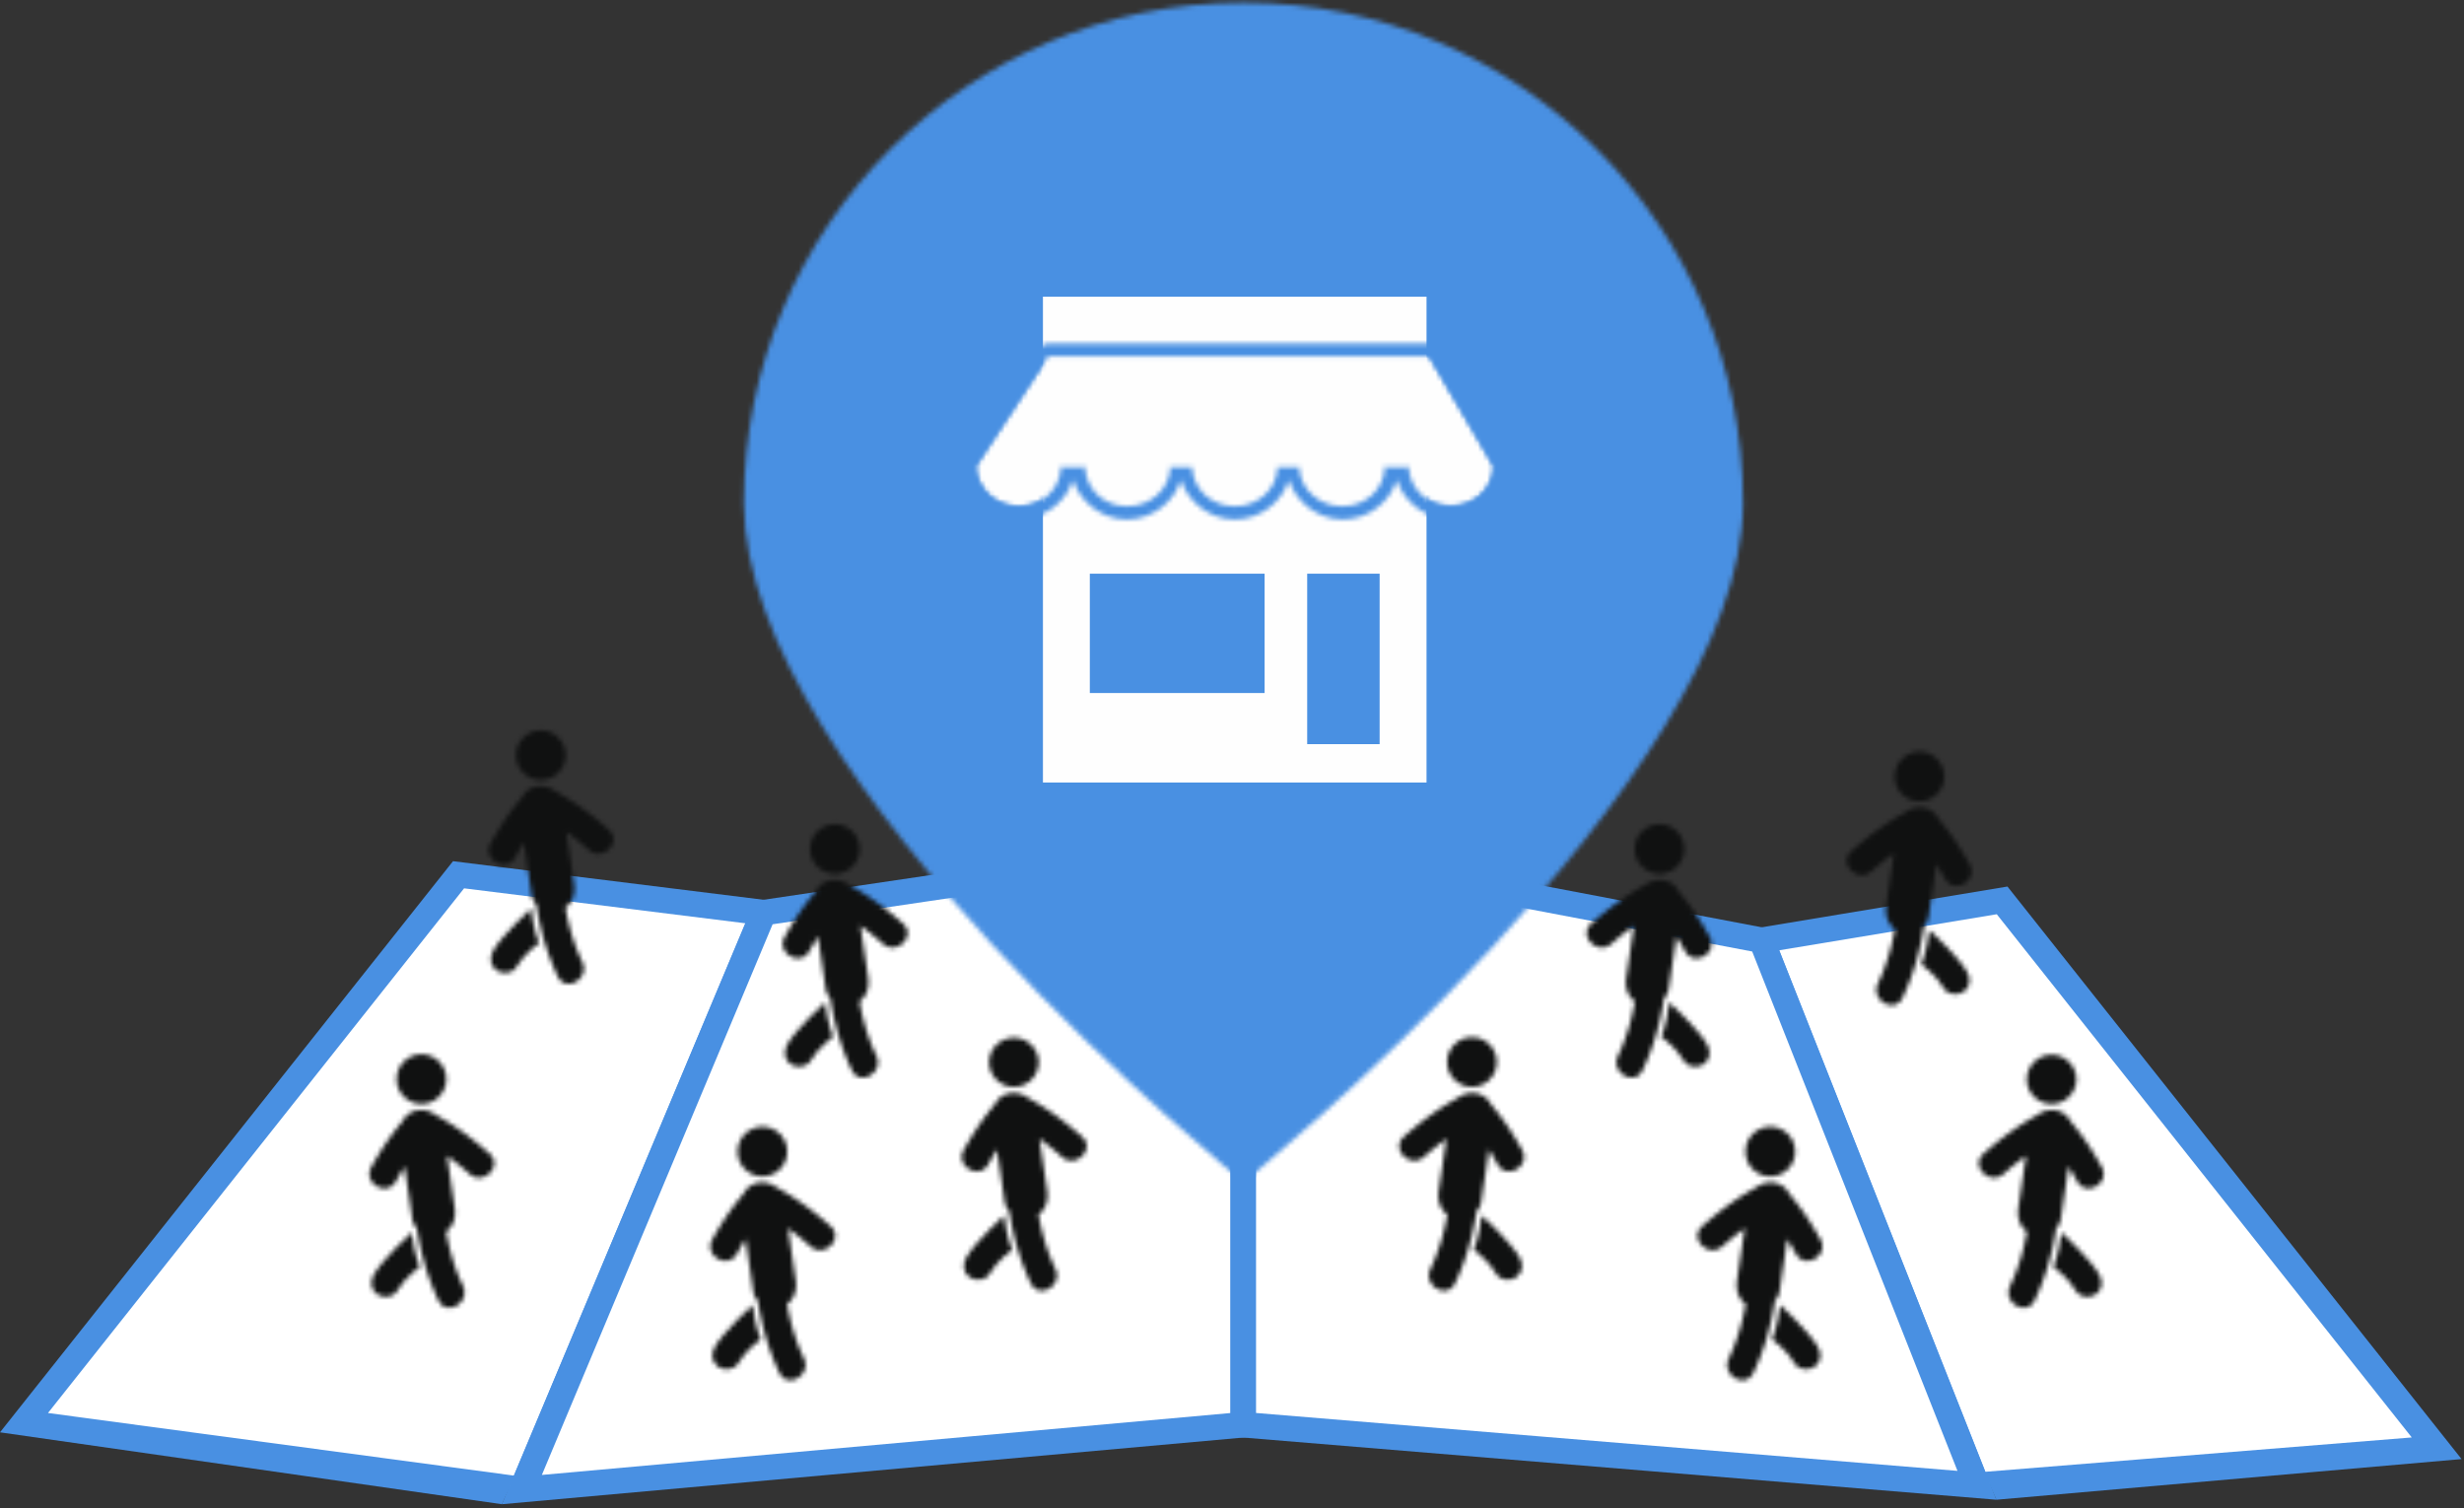 <svg width="526" height="322" viewBox="0 0 526 322" xmlns="http://www.w3.org/2000/svg" xmlns:xlink="http://www.w3.org/1999/xlink"><rect x="0" y="0" width="526" height="322" fill="#333333" stroke="none"/><defs><path d="M158.805 107.409c0 59.023 106.653 144.951 106.653 144.951s106.644-85.928 106.644-144.951C372.102 48.391 324.356.546 265.458.546c-58.902 0-106.653 47.845-106.653 106.863z" id="path-1"/><path d="M223.772 76.062l-15.461 23.637c.262 4.835 4.274 8.39 9.192 8.39 4.96 0 9.003-3.472 9.197-8.369 0 0 .01-.414.01-.372 0 .126-.005.246-.01.372h4.64v-.366c0-.053-.005-.11-.005-.163 0-.016.006.063.006.163.083 5.012 4.169 8.736 9.202 8.736 5.002 0 9.072-3.53 9.203-8.49 0-.12.005-.278.005-.252 0 .084 0 .168-.005.252v.12h4.635v-.529.163c.089 5.012 4.174 8.736 9.197 8.736 5.007 0 9.077-3.53 9.208-8.49.005-.12.005-.278.005-.252 0 .084 0 .168-.005.252v.12h4.64s-.005-.21-.005-.366v-.163.163c.09 5.012 4.175 8.736 9.203 8.736 5.002 0 9.077-3.53 9.207-8.49v-.252.252c-.005.063-.005.12-.005.12h4.64s0-.21-.004-.366v-.163.163c.089 5.012 4.174 8.736 9.207 8.736 4.96 0 9.009-3.478 9.198-8.386l-13.775-23.642h-81.32zm-15.477 23.13c0 .052 0 .11.005.162-.005-.09-.005-.168-.005-.168v.005zm110.577.408v-.252.252zm-110.572.11l.01-.01c-.004-.116-.01-.231-.01-.346v.356zm110.567-.006l.005.006v-.11c0 .036-.005.073-.005.104zm.005.016v-.01.01zm-110.577 0h.005v-.01l-.005.01z" id="path-3"/><path d="M223.772 73.333c-.916 0-1.765.655-2.273 1.409l-14.587 21.95c-.806.472-1.456 1.4-1.456 2.4 0 .089-.1.23-.1.314v.11c0 .173.106.35.137.529.456 6.149 5.573 10.8 11.952 10.8 5.63 0 10.245-3.845 11.586-8.396h.031c1.414 4.551 5.992 8.443 11.481 8.443 5.625 0 10.187-3.892 11.533-8.443h.027c1.414 4.551 5.991 8.443 11.475 8.443 5.636 0 10.193-3.892 11.539-8.443h.026c1.414 4.551 5.992 8.443 11.48 8.443 5.631 0 10.193-3.892 11.54-8.443h.02c1.42 4.551 5.997 8.396 11.486 8.396 6.516 0 11.607-4.698 11.921-10.926.01-.115.01-.246.01-.366v-.257c0-.86-.397-1.634-1.02-2.132l-13.142-22.296c-.492-.828-1.388-1.535-2.346-1.535h-81.32zm0 2.729h81.665-.345l13.78 23.36c-.178 4.928-4.232 8.547-9.203 8.547-4.98 0-8.825-3.624-8.993-8.558 0 .005-.005.01-.005.016.005.12-.204.293-.204.293h-4.845c-.225 4.866-4.153 8.349-9.098 8.349-4.892 0-8.935-3.546-9.228-8.349h-4.573c-.22 4.866-4.227 8.349-9.166 8.349-4.96 0-8.935-3.645-9.129-8.548-.016.1-.047.2-.047.2h-4.442v-.43s-.1.262-.1.324c-.172 4.924-4.273 8.454-9.254 8.454-5.007 0-8.904-3.719-9.02-8.705v-.005c-.015.02-.025.036-.025.052 0 .126-.2.31-.2.31h-4.855c-.225 4.87-4.148 8.348-9.092 8.348-4.924 0-8.894-3.797-9.14-8.653l.042-.062v-.215.215l15.477-23.292zm95.1 23.229v.298-.298zm0 .298v.032-.032zm0 .032v.01-.01zm-18.201-.288c.005.026.005.052.005.078.021-.078.21-.194.21-.267v-.005s-.215.073-.215.194zm-23.438-.189c0 .026.01.058.026.094-.01-.057-.026-.1-.026-.1v.006zm-22.81.22c0 .052 0 .105.005.157.005-.037.005-.073.005-.11-.005-.073.053-.199.053-.267v-.005s-.063.11-.063.225zm-22.857-.005c.052-.074.173-.163.173-.215v-.005s-.168.105-.173.22zm45.714.005c0 .12.005.236.016.356h.13s-.094-.183-.1-.309c0-.047-.036-.11-.067-.173.01.037.016.084.02.126zm18.148.225v.131h.194c0-.042 0-.084.005-.13 0-.085-.199-.3-.199-.3v.3zm-22.747 0v.131h.042c.005-.042.005-.084.005-.13 0-.085-.047-.3-.047-.3v.3zm-46.4.026v.105h.204v-.105c0-.062-.204-.324-.204-.324v.324zm-17.986-.261v.01-.01zm.005.267l.006-.01c-.006-.08-.006-.163-.01-.247 0 .115.004.23.004.257zm-.005.01h.005v-.01l-.005.01z" id="path-5"/><path d="M410.148 205.845s3.137 2.226 4.866 5.185c.832 1.43 3.016 1.545 4.242.644 1.43-1.063 1.477-2.823.64-4.247-1.97-3.368-8.046-8.91-8.046-8.91-.545 4.777-1.702 7.328-1.702 7.328z" id="path-7"/><path d="M409.305 172.403c-.34.01-.697.078-1.058.23-.54.173-1.053.44-1.504.775-4.164 2.294-7.977 5.133-11.522 8.297-2.933 2.608 1.372 6.887 4.29 4.295a61.365 61.365 0 0 1 4.797-3.86c-.55 3.697-1.095 7.39-1.64 11.082-.298 2.006.273 3.98 1.85 5.075-.718 4.033-1.88 8.03-3.62 11.638-1.692 3.515 3.536 6.6 5.233 3.07 2.33-4.835 3.807-10.088 4.614-15.41.498-.528.859-1.183.974-1.937.55-3.74 1.1-7.485 1.66-11.22a72.192 72.192 0 0 1 1.85 3.159c1.911 3.42 7.149.356 5.237-3.07-1.927-3.446-4.07-6.714-6.636-9.715-.534-1.084-1.467-1.933-2.85-2.305a4.21 4.21 0 0 0-1.094-.141c-.194 0-.388.016-.581.037z" id="path-9"/><path d="M404.475 165.767a5.288 5.288 0 0 0 5.285 5.29 5.288 5.288 0 0 0 5.285-5.29 5.292 5.292 0 0 0-5.285-5.296 5.292 5.292 0 0 0-5.285 5.296z" id="path-11"/><path d="M105.318 202.875c-.833 1.425-.79 3.19.64 4.248 1.225.9 3.404.785 4.236-.644 1.734-2.954 4.871-5.18 4.871-5.18s-1.152-2.551-1.702-7.333c0 0-6.08 5.547-8.045 8.91z" id="path-13"/><path d="M114.238 167.956c-1.388.372-2.32 1.22-2.855 2.304-2.566 3.002-4.714 6.27-6.636 9.721-1.911 3.42 3.32 6.485 5.238 3.064a75.419 75.419 0 0 1 1.849-3.158c.555 3.74 1.105 7.48 1.66 11.22.11.759.471 1.408.98 1.942.8 5.322 2.273 10.575 4.603 15.41 1.703 3.524 6.925.44 5.238-3.07-1.739-3.609-2.907-7.61-3.62-11.638 1.572-1.1 2.143-3.08 1.844-5.075-.539-3.693-1.084-7.39-1.634-11.083a60.894 60.894 0 0 1 4.798 3.86c2.917 2.593 7.223-1.686 4.29-4.295-3.546-3.168-7.36-6.007-11.523-8.296a5.332 5.332 0 0 0-1.503-.78 3.087 3.087 0 0 0-1.064-.23 5.382 5.382 0 0 0-.576-.032 4.14 4.14 0 0 0-1.09.136z" id="path-15"/><path d="M110.168 161.215c0 2.923 2.368 5.295 5.28 5.295a5.292 5.292 0 0 0 5.284-5.295 5.292 5.292 0 0 0-5.284-5.295c-2.912 0-5.28 2.372-5.28 5.295z" id="path-17"/><path d="M438.352 270.446s3.133 2.226 4.866 5.18c.838 1.43 3.017 1.545 4.243.639 1.43-1.053 1.471-2.818.639-4.243-1.964-3.368-8.045-8.909-8.045-8.909-.55 4.782-1.703 7.333-1.703 7.333z" id="path-19"/><path d="M437.514 236.998c-.345.01-.701.084-1.063.23a5.332 5.332 0 0 0-1.503.781c-4.17 2.284-7.977 5.128-11.528 8.297-2.928 2.608 1.377 6.887 4.29 4.294a59.797 59.797 0 0 1 4.802-3.86c-.55 3.693-1.094 7.39-1.644 11.083-.288 1.996.283 3.975 1.849 5.075-.713 4.033-1.875 8.03-3.614 11.638-1.687 3.515 3.535 6.594 5.237 3.07 2.331-4.835 3.803-10.088 4.604-15.41.503-.534.87-1.188.98-1.943.555-3.74 1.105-7.479 1.655-11.224a73.392 73.392 0 0 1 1.854 3.164c1.912 3.425 7.144.356 5.238-3.064-1.923-3.452-4.07-6.715-6.637-9.721-.534-1.085-1.466-1.933-2.854-2.305a4.14 4.14 0 0 0-1.09-.136c-.193 0-.387.01-.576.031z" id="path-21"/><path d="M432.685 230.362c0 2.923 2.368 5.295 5.28 5.295a5.292 5.292 0 0 0 5.285-5.295 5.283 5.283 0 0 0-10.564 0z" id="path-23"/><path d="M206.305 268.387c-.833 1.42-.791 3.185.644 4.243 1.226.9 3.404.785 4.237-.644 1.734-2.954 4.871-5.18 4.871-5.18s-1.157-2.551-1.702-7.328c0 0-6.076 5.536-8.05 8.91z" id="path-25"/><path d="M215.224 233.463c-1.382.372-2.32 1.225-2.849 2.304-2.572 3.007-4.714 6.27-6.636 9.721-1.912 3.426 3.326 6.49 5.232 3.064a86.133 86.133 0 0 1 1.855-3.163c.55 3.745 1.11 7.49 1.66 11.224.115.754.471 1.41.974 1.938.801 5.327 2.284 10.58 4.604 15.414 1.702 3.525 6.935.446 5.238-3.069-1.74-3.609-2.897-7.605-3.614-11.638 1.571-1.1 2.142-3.074 1.849-5.075-.545-3.693-1.095-7.385-1.64-11.083a59.948 59.948 0 0 1 4.798 3.86c2.917 2.593 7.223-1.686 4.29-4.3-3.552-3.163-7.36-6.002-11.529-8.291a5.07 5.07 0 0 0-1.503-.78 2.884 2.884 0 0 0-1.053-.226 4.445 4.445 0 0 0-1.676.1z" id="path-27"/><path d="M211.16 226.722c0 2.923 2.362 5.295 5.28 5.295a5.289 5.289 0 0 0 5.284-5.295 5.283 5.283 0 0 0-10.564 0z" id="path-29"/><path d="M354.65 221.312s3.132 2.23 4.866 5.185c.838 1.43 3.011 1.545 4.237.644 1.435-1.063 1.477-2.823.644-4.248-1.97-3.367-8.05-8.904-8.05-8.904-.545 4.772-1.697 7.323-1.697 7.323z" id="path-31"/><path d="M353.801 187.87c-.335.01-.696.083-1.052.23a4.95 4.95 0 0 0-1.503.78c-4.17 2.29-7.977 5.128-11.528 8.291-2.934 2.609 1.377 6.888 4.29 4.3a60.661 60.661 0 0 1 4.797-3.86c-.545 3.693-1.09 7.385-1.64 11.083-.293 2 .278 3.975 1.85 5.07-.718 4.038-1.876 8.03-3.615 11.643-1.686 3.51 3.536 6.595 5.238 3.064 2.32-4.829 3.802-10.087 4.604-15.409.503-.529.864-1.183.974-1.943.555-3.734 1.11-7.474 1.66-11.219a81.962 81.962 0 0 1 1.854 3.164c1.912 3.425 7.145.361 5.238-3.07-1.927-3.446-4.07-6.714-6.641-9.715-.53-1.08-1.462-1.928-2.85-2.305a4.25 4.25 0 0 0-1.1-.141c-.188 0-.382.01-.576.036z" id="path-33"/><path d="M348.978 181.233a5.288 5.288 0 0 0 5.284 5.29 5.288 5.288 0 0 0 5.285-5.29 5.289 5.289 0 0 0-5.285-5.295 5.289 5.289 0 0 0-5.284 5.295z" id="path-35"/><path d="M168.096 222.893c-.832 1.425-.79 3.185.64 4.248 1.225.9 3.404.786 4.237-.644 1.733-2.954 4.865-5.185 4.865-5.185s-1.147-2.551-1.702-7.323c0 0-6.076 5.537-8.04 8.904z" id="path-37"/><path d="M177.016 187.974c-1.388.377-2.32 1.226-2.855 2.305-2.566 3-4.713 6.27-6.636 9.715-1.911 3.431 3.326 6.495 5.233 3.07a70.437 70.437 0 0 1 1.86-3.164c.55 3.745 1.099 7.485 1.654 11.22.11.759.472 1.413.98 1.942.801 5.322 2.278 10.58 4.604 15.41 1.697 3.53 6.924.445 5.237-3.065-1.739-3.614-2.901-7.605-3.619-11.643 1.571-1.095 2.142-3.07 1.849-5.07-.55-3.698-1.09-7.39-1.645-11.083a58.886 58.886 0 0 1 4.803 3.86c2.917 2.588 7.218-1.691 4.29-4.3-3.546-3.163-7.354-6.002-11.523-8.29a5.074 5.074 0 0 0-1.503-.781 3.087 3.087 0 0 0-1.063-.23 4.179 4.179 0 0 0-.571-.037c-.377 0-.75.047-1.095.141z" id="path-39"/><path d="M172.941 181.233a5.291 5.291 0 0 0 5.285 5.29 5.288 5.288 0 0 0 5.285-5.29 5.289 5.289 0 0 0-5.285-5.295 5.292 5.292 0 0 0-5.285 5.295z" id="path-41"/><path d="M378.303 285.912s3.137 2.226 4.866 5.186c.838 1.424 3.011 1.54 4.242.639 1.43-1.058 1.472-2.823.64-4.248-1.965-3.363-8.046-8.91-8.046-8.91-.55 4.783-1.702 7.333-1.702 7.333z" id="path-43"/><path d="M377.465 252.465c-.346.01-.702.084-1.063.23a5.148 5.148 0 0 0-1.503.786c-4.17 2.284-7.977 5.122-11.528 8.291-2.928 2.609 1.377 6.888 4.294 4.295a60.894 60.894 0 0 1 4.798-3.86c-.55 3.692-1.09 7.39-1.64 11.088-.293 1.996.278 3.97 1.85 5.07-.718 4.028-1.88 8.03-3.62 11.638-1.686 3.51 3.536 6.594 5.238 3.07 2.326-4.835 3.803-10.088 4.604-15.41.503-.534.87-1.184.98-1.943.555-3.74 1.105-7.48 1.654-11.219a75.613 75.613 0 0 1 1.86 3.158c1.906 3.42 7.139.356 5.232-3.064-1.922-3.451-4.07-6.72-6.636-9.72-.534-1.08-1.466-1.933-2.854-2.305a4.14 4.14 0 0 0-1.09-.136c-.194 0-.387.01-.576.031z" id="path-45"/><path d="M372.636 245.829a5.292 5.292 0 0 0 5.285 5.295c2.912 0 5.285-2.373 5.285-5.295 0-2.923-2.373-5.295-5.285-5.295a5.292 5.292 0 0 0-5.285 5.295z" id="path-47"/><path d="M152.624 287.489c-.832 1.425-.785 3.19.645 4.248 1.225.9 3.404.785 4.242-.64 1.728-2.959 4.86-5.185 4.86-5.185s-1.146-2.55-1.702-7.332c0 0-6.075 5.546-8.045 8.909z" id="path-49"/><path d="M161.55 252.57c-1.394.372-2.326 1.225-2.855 2.304-2.567 3.001-4.714 6.27-6.642 9.721-1.906 3.42 3.332 6.484 5.238 3.064a75.613 75.613 0 0 1 1.86-3.158c.55 3.74 1.1 7.48 1.655 11.219.11.76.476 1.409.974 1.943.806 5.322 2.283 10.575 4.609 15.41 1.697 3.524 6.924.44 5.232-3.07-1.739-3.609-2.896-7.61-3.614-11.638 1.577-1.1 2.142-3.074 1.85-5.07-.55-3.698-1.09-7.396-1.64-11.088a60.894 60.894 0 0 1 4.797 3.86c2.918 2.593 7.218-1.686 4.295-4.295-3.556-3.169-7.359-6.007-11.533-8.29a5.12 5.12 0 0 0-1.498-.787 3.085 3.085 0 0 0-1.058-.23 5.554 5.554 0 0 0-.581-.031 4.14 4.14 0 0 0-1.09.136z" id="path-51"/><path d="M157.474 245.829a5.292 5.292 0 0 0 5.285 5.295 5.292 5.292 0 0 0 5.285-5.295 5.292 5.292 0 0 0-5.285-5.295 5.292 5.292 0 0 0-5.285 5.295z" id="path-53"/><path d="M314.619 266.806s3.132 2.226 4.86 5.18c.838 1.43 3.017 1.545 4.243.644 1.43-1.058 1.477-2.823.644-4.243-1.97-3.373-8.05-8.909-8.05-8.909-.55 4.777-1.697 7.328-1.697 7.328z" id="path-55"/><path d="M313.776 233.363a2.96 2.96 0 0 0-1.064.226 5.268 5.268 0 0 0-1.503.78c-4.169 2.289-7.972 5.128-11.528 8.291-2.922 2.614 1.378 6.893 4.295 4.3a60.024 60.024 0 0 1 4.803-3.86c-.555 3.698-1.095 7.39-1.645 11.083-.293 2 .278 3.975 1.85 5.075-.718 4.033-1.881 8.03-3.62 11.638-1.687 3.515 3.54 6.594 5.238 3.07 2.33-4.835 3.802-10.088 4.609-15.415.497-.529.864-1.184.974-1.938.555-3.734 1.105-7.48 1.655-11.224a73.496 73.496 0 0 1 1.86 3.163c1.906 3.426 7.143.362 5.232-3.064-1.923-3.451-4.07-6.714-6.636-9.72-.53-1.08-1.467-1.933-2.855-2.305a4.372 4.372 0 0 0-1.665-.1z" id="path-57"/><path d="M308.946 226.722a5.292 5.292 0 0 0 5.285 5.295 5.292 5.292 0 0 0 5.285-5.295 5.288 5.288 0 0 0-5.285-5.29 5.288 5.288 0 0 0-5.285 5.29z" id="path-59"/><path d="M79.837 272.022c-.833 1.425-.786 3.19.644 4.243 1.226.906 3.405.79 4.243-.64 1.728-2.953 4.866-5.18 4.866-5.18s-1.153-2.55-1.703-7.332c0 0-6.075 5.541-8.05 8.91z" id="path-61"/><path d="M88.762 237.103c-1.388.372-2.325 1.22-2.854 2.305-2.567 3.006-4.71 6.269-6.642 9.72-1.906 3.42 3.331 6.49 5.238 3.065a86.247 86.247 0 0 1 1.86-3.164c.55 3.745 1.1 7.485 1.654 11.224.11.755.477 1.41.974 1.943.807 5.322 2.284 10.575 4.61 15.41 1.697 3.524 6.924.445 5.232-3.07-1.739-3.608-2.896-7.605-3.614-11.638 1.577-1.1 2.147-3.08 1.849-5.075-.55-3.692-1.09-7.39-1.64-11.083a58.811 58.811 0 0 1 4.798 3.86c2.918 2.593 7.223-1.686 4.295-4.294-3.556-3.17-7.359-6.013-11.533-8.297a5.233 5.233 0 0 0-1.498-.78 3.085 3.085 0 0 0-1.058-.23 5.405 5.405 0 0 0-.582-.032 4.14 4.14 0 0 0-1.089.136z" id="path-63"/><path d="M84.687 230.362a5.292 5.292 0 0 0 5.285 5.295 5.292 5.292 0 0 0 5.285-5.295 5.284 5.284 0 1 0-10.57 0z" id="path-65"/></defs><g id="assets" fill="none" fill-rule="evenodd"><g id="reservas-online-sin-comisiones-restaurantes"><path id="Fill-1" fill="#FFF" d="M5.124 303.692l106.282 14.288 51.606-123.152-65.124-8.092z"/><path d="M0 305.757l107.136 15.346 59.792-128.542-70.22-8.726L0 305.757zm10.245-4.128L99.07 189.633l60.039 7.459-49.412 117.904-99.452-13.367z" id="Fill-2" fill="#4990E2"/><path id="Fill-3" fill="#FFF" d="M376.034 200.718l45.986 116.348 98.143-7.908L427.4 192.207z"/><path d="M372.254 198.578l53.921 121.57 99.305-8.679-96.938-122.22-56.288 9.329zm7.563 4.279l46.442-7.694 88.589 111.687-91.03 7.333-44.001-111.326z" id="Fill-4" fill="#4990E2"/><path id="Fill-5" fill="#FFF" d="M163.015 194.83l-51.607 123.147 153.997-13.843V179.678z"/><path d="M161.096 192.355l-53.958 128.752 160.994-14.477V176.517l-107.036 15.838zm3.84 4.95l97.739-14.461v118.794l-147 13.215 49.26-117.548z" id="Fill-6" fill="#4990E2"/><path id="Fill-7" fill="#FFF" d="M265.405 304.135l156.615 12.932-45.986-116.349-110.63-21.04z"/><path d="M262.675 306.648l163.503 13.502-48.16-121.832-115.343-21.935v130.265zm5.458-5.023V182.977l105.915 20.139 43.823 110.87-149.738-12.361z" id="Fill-8" fill="#4990E2"/><mask id="mask-2" fill="#fff"><use xlink:href="#path-1"/></mask><path id="Fill-9" fill="#4990E2" mask="url(#mask-2)" d="M154.258 256.906h222.395V-4H154.258z"/><path d="M222.64 167.045h81.886V63.324H222.64v103.72zm56.41-8.187h15.467v-36.39H279.05v36.39zm-46.4-10.915h37.308v-25.476H232.65v25.476z" id="Fill-12" fill="#FEFEFE" mask="url(#mask-2)"/><mask id="mask-4" fill="#fff"><use xlink:href="#path-3"/></mask><path id="Fill-13" fill="#FEFEFE" mask="url(#mask-4)" d="M203.744 112.641h119.674V71.516H203.744z"/><mask id="mask-6" fill="#fff"><use xlink:href="#path-5"/></mask><path id="Fill-16" fill="#4990E2" mask="url(#mask-6)" d="M200.805 115.438h125.347V68.787H200.805z"/><mask id="mask-8" fill="#fff"><use xlink:href="#path-7"/></mask><path id="Fill-19" fill="#101111" mask="url(#mask-8)" d="M405.596 216.802h19.395v-22.83h-19.395z"/><mask id="mask-10" fill="#fff"><use xlink:href="#path-9"/></mask><path id="Fill-22" fill="#101111" mask="url(#mask-10)" d="M389.69 219.117h35.736V167.82H389.69z"/><mask id="mask-12" fill="#fff"><use xlink:href="#path-11"/></mask><path id="Fill-25" fill="#101111" mask="url(#mask-12)" d="M399.93 175.608h19.667V155.92h-19.668z"/><mask id="mask-14" fill="#fff"><use xlink:href="#path-13"/></mask><path id="Fill-28" fill="#101111" mask="url(#mask-14)" d="M100.217 212.25h19.395v-22.83h-19.395z"/><mask id="mask-16" fill="#fff"><use xlink:href="#path-15"/></mask><path id="Fill-31" fill="#101111" mask="url(#mask-16)" d="M99.782 214.566h35.736v-51.298H99.782z"/><mask id="mask-18" fill="#fff"><use xlink:href="#path-17"/></mask><path id="Fill-34" fill="#101111" mask="url(#mask-18)" d="M105.617 171.057h19.667v-19.689h-19.667z"/><mask id="mask-20" fill="#fff"><use xlink:href="#path-19"/></mask><path id="Fill-37" fill="#101111" mask="url(#mask-20)" d="M433.806 281.398h19.395v-22.831h-19.395z"/><mask id="mask-22" fill="#fff"><use xlink:href="#path-21"/></mask><path id="Fill-40" fill="#101111" mask="url(#mask-22)" d="M417.894 283.713h35.737v-51.298h-35.737z"/><mask id="mask-24" fill="#fff"><use xlink:href="#path-23"/></mask><path id="Fill-43" fill="#101111" mask="url(#mask-24)" d="M428.134 240.204H447.8V220.52h-19.667z"/><mask id="mask-26" fill="#fff"><use xlink:href="#path-25"/></mask><path id="Fill-46" fill="#101111" mask="url(#mask-26)" d="M201.209 277.757h19.394v-22.83H201.21z"/><mask id="mask-28" fill="#fff"><use xlink:href="#path-27"/></mask><path id="Fill-49" fill="#101111" mask="url(#mask-28)" d="M200.774 280.072h35.736v-51.297h-35.736z"/><mask id="mask-30" fill="#fff"><use xlink:href="#path-29"/></mask><path id="Fill-52" fill="#101111" mask="url(#mask-30)" d="M206.609 236.569h19.667V216.88h-19.667z"/><mask id="mask-32" fill="#fff"><use xlink:href="#path-31"/></mask><path id="Fill-55" fill="#101111" mask="url(#mask-32)" d="M350.098 232.269h19.395v-22.831h-19.395z"/><mask id="mask-34" fill="#fff"><use xlink:href="#path-33"/></mask><path id="Fill-58" fill="#101111" mask="url(#mask-34)" d="M334.187 234.584h35.736v-51.298h-35.736z"/><mask id="mask-36" fill="#fff"><use xlink:href="#path-35"/></mask><path id="Fill-61" fill="#101111" mask="url(#mask-36)" d="M344.431 191.07H364.1v-19.683H344.43z"/><mask id="mask-38" fill="#fff"><use xlink:href="#path-37"/></mask><path id="Fill-64" fill="#101111" mask="url(#mask-38)" d="M162.995 232.263h19.395v-22.83h-19.395z"/><mask id="mask-40" fill="#fff"><use xlink:href="#path-39"/></mask><path id="Fill-67" fill="#101111" mask="url(#mask-40)" d="M162.56 234.578h35.736v-51.297H162.56z"/><mask id="mask-42" fill="#fff"><use xlink:href="#path-41"/></mask><path id="Fill-70" fill="#101111" mask="url(#mask-42)" d="M168.395 191.075h19.667v-19.683h-19.667z"/><mask id="mask-44" fill="#fff"><use xlink:href="#path-43"/></mask><path id="Fill-73" fill="#101111" mask="url(#mask-44)" d="M373.757 296.864h19.395v-22.83h-19.395z"/><mask id="mask-46" fill="#fff"><use xlink:href="#path-45"/></mask><path id="Fill-76" fill="#101111" mask="url(#mask-46)" d="M357.845 299.185h35.736v-51.298h-35.736z"/><mask id="mask-48" fill="#fff"><use xlink:href="#path-47"/></mask><path id="Fill-79" fill="#101111" mask="url(#mask-48)" d="M368.084 255.676h19.668v-19.689h-19.668z"/><mask id="mask-50" fill="#fff"><use xlink:href="#path-49"/></mask><path id="Fill-82" fill="#101111" mask="url(#mask-50)" d="M147.528 296.864h19.395v-22.83h-19.395z"/><mask id="mask-52" fill="#fff"><use xlink:href="#path-51"/></mask><path id="Fill-85" fill="#101111" mask="url(#mask-52)" d="M147.093 299.18h35.737v-51.298h-35.737z"/><mask id="mask-54" fill="#fff"><use xlink:href="#path-53"/></mask><path id="Fill-88" fill="#101111" mask="url(#mask-54)" d="M152.928 255.676h19.667v-19.689h-19.667z"/><mask id="mask-56" fill="#fff"><use xlink:href="#path-55"/></mask><path id="Fill-91" fill="#101111" mask="url(#mask-56)" d="M310.067 277.757h19.395v-22.83h-19.395z"/><mask id="mask-58" fill="#fff"><use xlink:href="#path-57"/></mask><path id="Fill-94" fill="#101111" mask="url(#mask-58)" d="M294.155 280.072h35.737v-51.297h-35.737z"/><mask id="mask-60" fill="#fff"><use xlink:href="#path-59"/></mask><path id="Fill-97" fill="#101111" mask="url(#mask-60)" d="M304.395 236.569h19.667V216.88h-19.667z"/><mask id="mask-62" fill="#fff"><use xlink:href="#path-61"/></mask><path id="Fill-100" fill="#101111" mask="url(#mask-62)" d="M74.74 281.398h19.396v-22.831H74.74z"/><mask id="mask-64" fill="#fff"><use xlink:href="#path-63"/></mask><path id="Fill-103" fill="#101111" mask="url(#mask-64)" d="M74.311 283.713h35.737v-51.298H74.31z"/><mask id="mask-66" fill="#fff"><use xlink:href="#path-65"/></mask><path id="Fill-106" fill="#101111" mask="url(#mask-66)" d="M80.14 240.204h19.668V220.52H80.141z"/></g></g></svg>